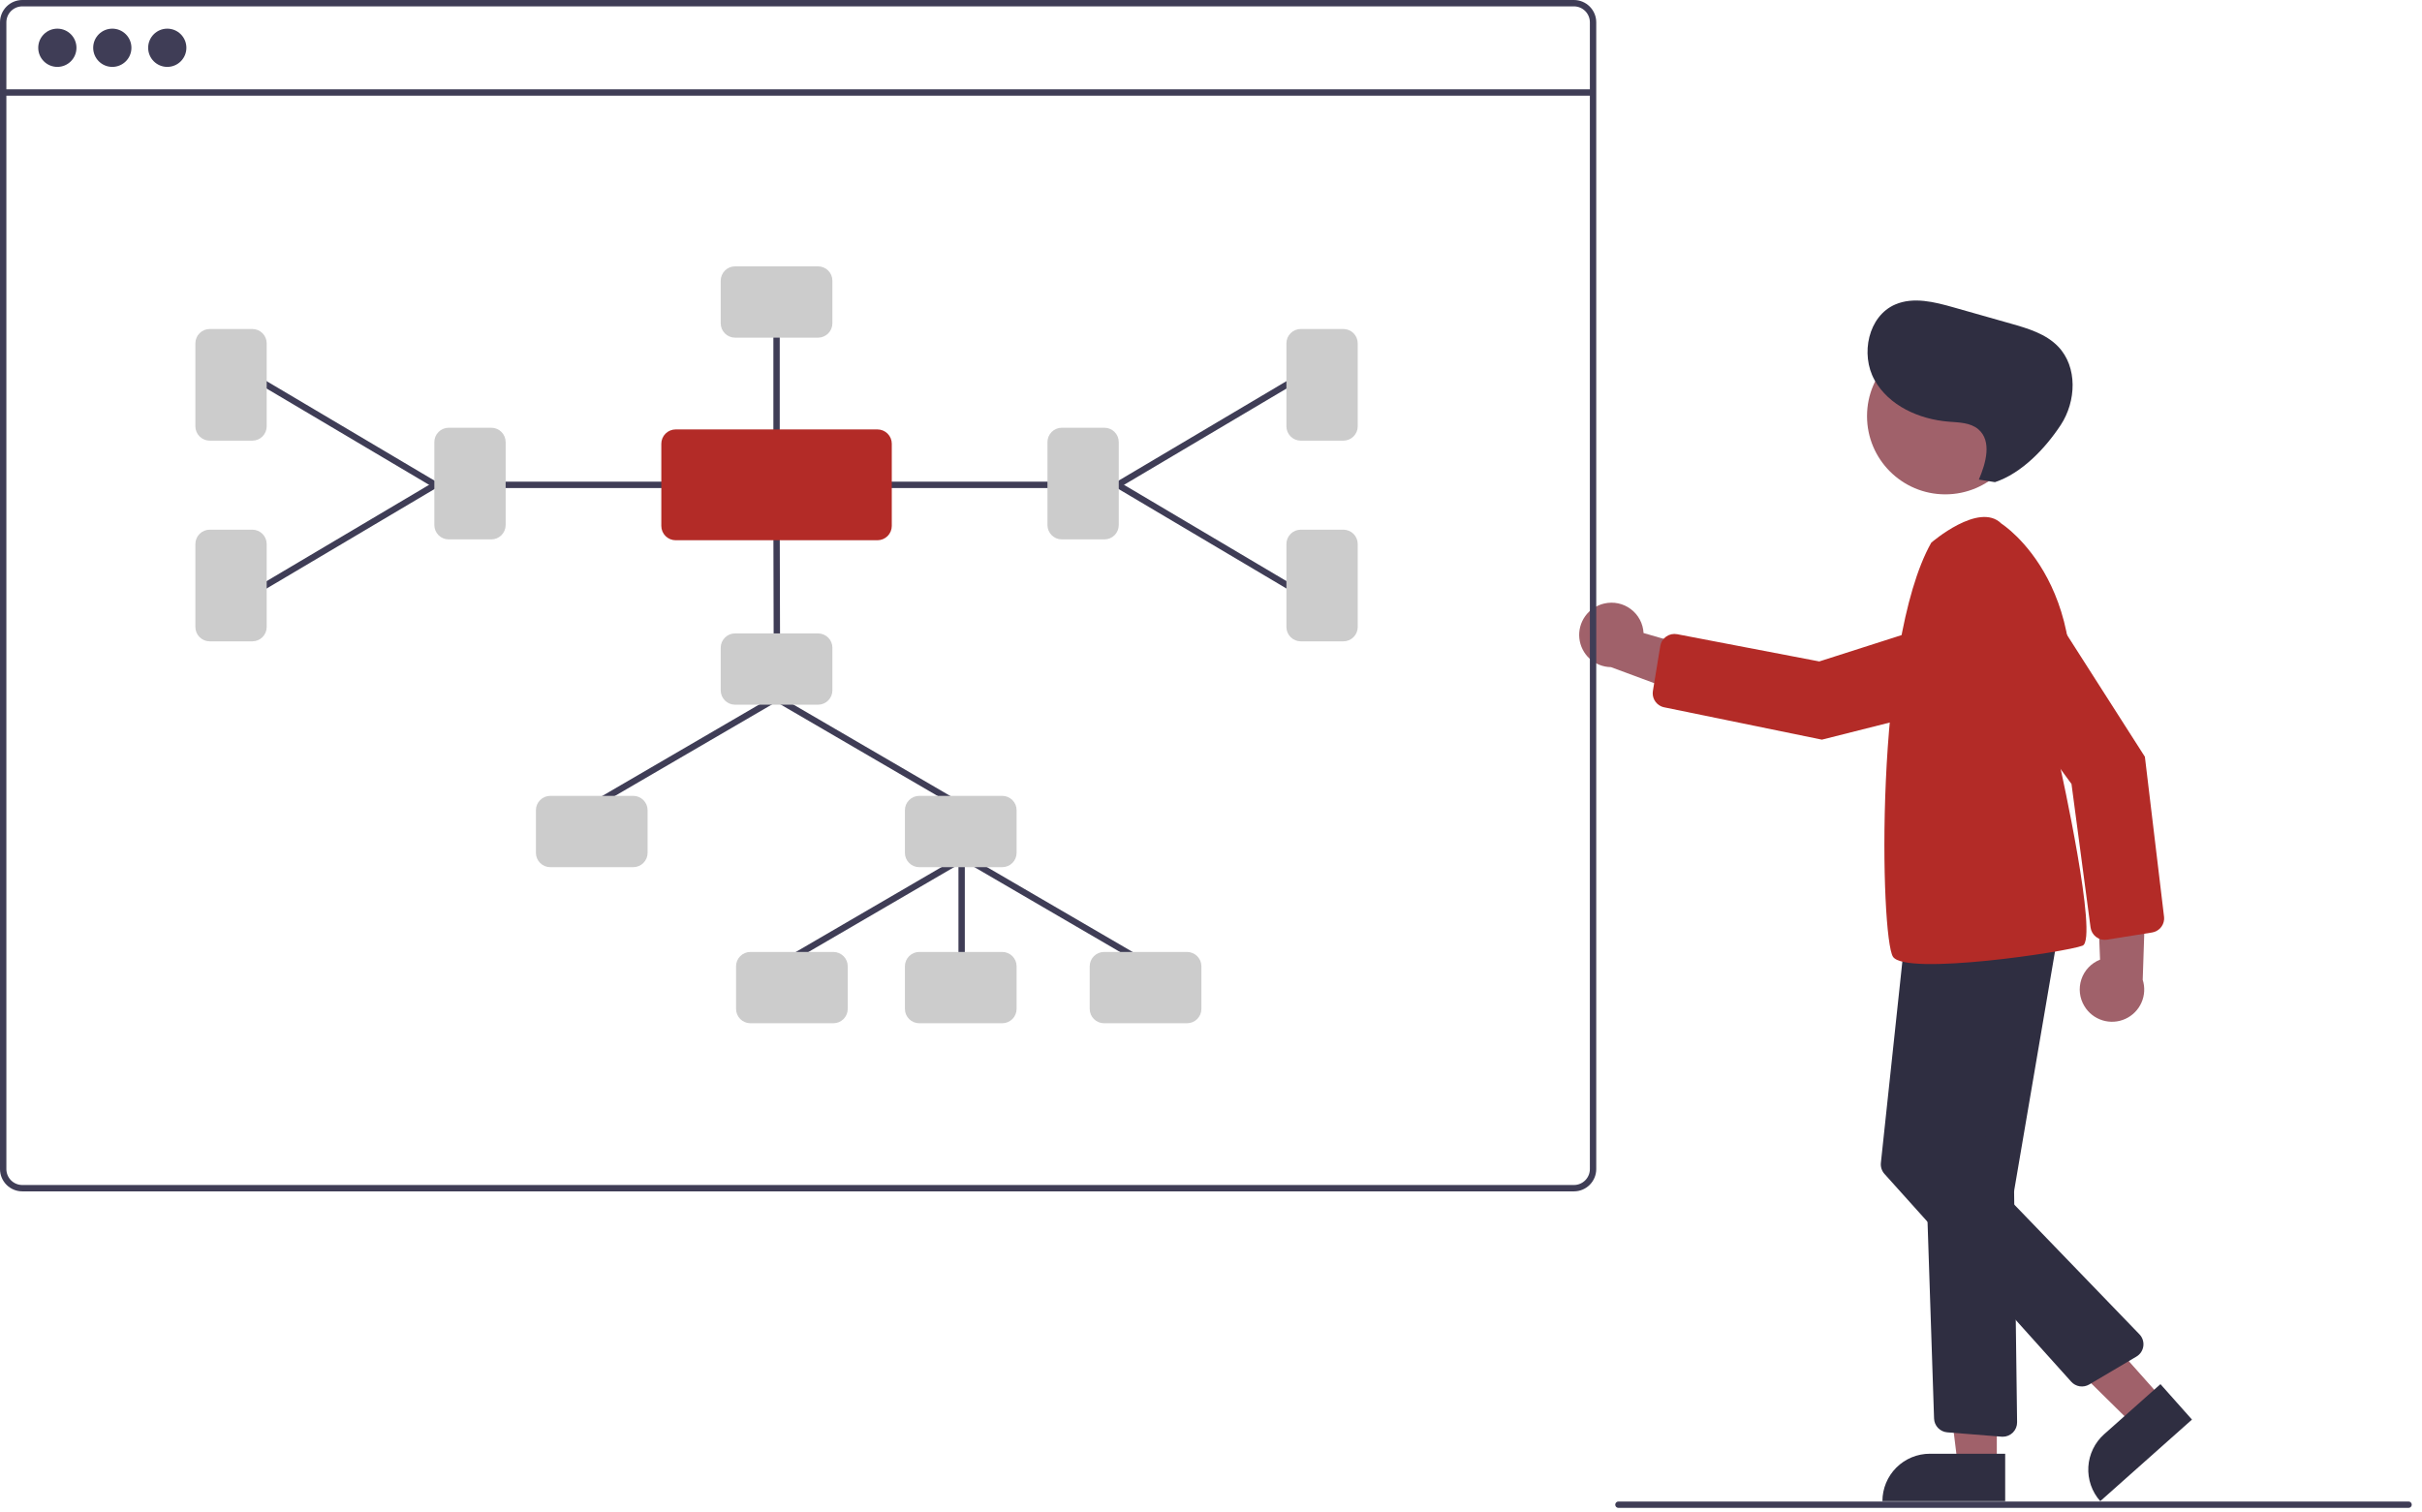 <svg width="221" height="138" viewBox="0 0 221 138" fill="none" xmlns="http://www.w3.org/2000/svg">
<g clip-path="url(#clip0)">
<path d="M190.2 91.833C189.976 91.469 189.835 91.06 189.787 90.635C189.738 90.21 189.784 89.78 189.92 89.375C190.055 88.97 190.278 88.599 190.573 88.29C190.867 87.98 191.226 87.738 191.624 87.582L191.211 77.202L195.832 79.992L195.516 89.422C195.734 90.108 195.693 90.85 195.4 91.507C195.108 92.165 194.584 92.692 193.929 92.989C193.273 93.286 192.532 93.332 191.845 93.119C191.157 92.906 190.572 92.449 190.2 91.833Z" fill="#A0616A"/>
<path d="M196.368 85.103L192.26 85.76C192.087 85.787 191.911 85.78 191.741 85.738C191.571 85.697 191.412 85.621 191.272 85.517C191.132 85.413 191.014 85.281 190.925 85.131C190.837 84.98 190.779 84.813 190.756 84.64L189.018 71.549L180.429 59.794C180.111 59.359 179.885 58.863 179.766 58.337C179.647 57.812 179.637 57.267 179.737 56.737C179.836 56.207 180.043 55.703 180.345 55.257C180.646 54.81 181.036 54.429 181.491 54.139L181.49 54.139C182.373 53.575 183.443 53.385 184.465 53.61C185.488 53.835 186.379 54.458 186.943 55.34L195.715 69.067L197.461 83.656C197.472 83.749 197.473 83.843 197.465 83.936C197.438 84.225 197.315 84.497 197.117 84.708C196.918 84.919 196.655 85.058 196.368 85.103Z" fill="#B32B27"/>
<path d="M182.203 133.693H178.639L176.944 119.945L182.204 119.946L182.203 133.693Z" fill="#A0616A"/>
<path d="M176.093 132.675H182.967V137.003H171.765C171.765 135.855 172.221 134.754 173.033 133.942C173.845 133.131 174.945 132.675 176.093 132.675Z" fill="#2F2E41"/>
<path d="M197.241 127.592L194.578 129.961L184.651 120.173L188.104 117.32L197.241 127.592Z" fill="#A0616A"/>
<path d="M191.999 130.892L197.135 126.324L200.011 129.557L191.642 137.003C191.264 136.578 190.974 136.083 190.787 135.546C190.601 135.009 190.522 134.441 190.555 133.873C190.588 133.306 190.733 132.751 190.981 132.239C191.228 131.728 191.574 131.27 191.999 130.892Z" fill="#2F2E41"/>
<path d="M146.386 55.08C146.802 54.983 147.234 54.978 147.653 55.066C148.071 55.154 148.465 55.333 148.806 55.59C149.148 55.847 149.429 56.175 149.63 56.553C149.831 56.93 149.946 57.347 149.969 57.773L159.948 60.66L155.841 64.164L146.994 60.885C146.274 60.875 145.583 60.602 145.052 60.117C144.521 59.631 144.186 58.968 144.111 58.252C144.036 57.537 144.226 56.819 144.645 56.234C145.065 55.649 145.684 55.238 146.386 55.079V55.08Z" fill="#A0616A"/>
<path d="M177.5 45.117C181.444 45.117 184.641 41.92 184.641 37.977C184.641 34.033 181.444 30.836 177.5 30.836C173.557 30.836 170.36 34.033 170.36 37.977C170.36 41.92 173.557 45.117 177.5 45.117Z" fill="#A0616A"/>
<path d="M182.641 131.119L177.68 130.722C177.36 130.696 177.06 130.554 176.838 130.321C176.616 130.089 176.487 129.782 176.477 129.461L175.092 87.645C175.081 87.322 175.19 87.007 175.398 86.759C175.606 86.512 175.899 86.35 176.219 86.306L186.109 84.926C186.313 84.898 186.521 84.918 186.715 84.985C186.91 85.052 187.086 85.163 187.229 85.311C187.373 85.459 187.479 85.638 187.54 85.835C187.601 86.031 187.614 86.239 187.58 86.442L183.795 108.61C183.785 108.67 183.78 108.732 183.781 108.794L184.054 129.797C184.056 129.971 184.024 130.143 183.959 130.303C183.894 130.464 183.798 130.611 183.676 130.734C183.554 130.857 183.409 130.955 183.249 131.022C183.089 131.089 182.918 131.123 182.744 131.123C182.71 131.123 182.675 131.122 182.641 131.119Z" fill="#2F2E41"/>
<path d="M188.994 126.103L171.953 107.137C171.83 107.001 171.737 106.84 171.681 106.665C171.625 106.491 171.605 106.307 171.625 106.124L173.777 85.947C173.812 85.61 173.977 85.301 174.236 85.083C174.494 84.866 174.828 84.757 175.165 84.78L185.624 85.477C185.824 85.49 186.018 85.55 186.192 85.65C186.365 85.75 186.513 85.889 186.625 86.056C186.736 86.222 186.807 86.412 186.834 86.611C186.86 86.809 186.84 87.011 186.776 87.201L180.51 105.74C180.449 105.917 180.439 106.107 180.48 106.289C180.521 106.471 180.611 106.638 180.741 106.772L195.217 121.775C195.354 121.917 195.458 122.088 195.519 122.276C195.581 122.464 195.599 122.663 195.572 122.859C195.546 123.055 195.475 123.242 195.366 123.407C195.257 123.571 195.111 123.709 194.941 123.809L190.633 126.355C190.373 126.508 190.067 126.567 189.769 126.521C189.47 126.475 189.197 126.328 188.994 126.103L188.994 126.103Z" fill="#2F2E41"/>
<path d="M176.221 49.528C176.221 49.528 180.581 45.748 182.616 47.783C182.616 47.783 192.065 53.743 187.995 70.024C187.995 70.024 191.483 85.723 190.03 86.304C188.576 86.886 173.895 89.066 172.732 87.322C171.569 85.577 170.988 58.831 176.221 49.528Z" fill="#B32B27"/>
<path d="M150.822 63.058L151.497 58.952C151.526 58.78 151.588 58.615 151.681 58.467C151.775 58.319 151.896 58.192 152.04 58.092C152.183 57.992 152.345 57.922 152.516 57.885C152.686 57.849 152.863 57.847 153.034 57.88L166.004 60.366L179.87 55.929C180.384 55.765 180.925 55.708 181.462 55.761C181.998 55.814 182.518 55.976 182.99 56.238C183.461 56.5 183.874 56.855 184.202 57.283C184.531 57.71 184.769 58.2 184.901 58.723L184.901 58.723C185.157 59.738 184.999 60.813 184.463 61.712C183.926 62.611 183.054 63.26 182.039 63.517L166.244 67.504L151.85 64.552C151.759 64.533 151.669 64.505 151.583 64.467C151.318 64.35 151.099 64.148 150.961 63.893C150.823 63.638 150.774 63.344 150.822 63.058Z" fill="#B32B27"/>
<path d="M180.564 43.769C181.217 42.258 181.769 40.247 180.517 39.179C179.791 38.56 178.746 38.559 177.795 38.482C175.115 38.265 172.356 37.032 171.047 34.684C169.737 32.336 170.468 28.845 172.939 27.786C174.605 27.072 176.514 27.558 178.258 28.052L183.493 29.537C185.048 29.978 186.681 30.464 187.801 31.63C189.587 33.49 189.453 36.634 188.035 38.788C186.616 40.941 184.48 43.186 182.035 44.004L180.564 43.769Z" fill="#2F2E41"/>
<path d="M219.775 137.617H147.676C147.599 137.617 147.525 137.586 147.47 137.531C147.416 137.477 147.385 137.403 147.385 137.326C147.385 137.249 147.416 137.175 147.47 137.12C147.525 137.066 147.599 137.035 147.676 137.035H219.775C219.852 137.035 219.926 137.066 219.981 137.12C220.035 137.175 220.066 137.249 220.066 137.326C220.066 137.403 220.035 137.477 219.981 137.531C219.926 137.586 219.852 137.617 219.775 137.617Z" fill="#3F3D56"/>
<path d="M143.617 0H2.035C1.496 0.001 0.978 0.215 0.597 0.597C0.215 0.978 0.001 1.496 0 2.035V106.695C0.001 107.235 0.215 107.752 0.597 108.134C0.978 108.515 1.496 108.73 2.035 108.73H143.617C144.157 108.73 144.674 108.515 145.056 108.134C145.437 107.752 145.652 107.235 145.652 106.695V2.035C145.652 1.496 145.437 0.978 145.056 0.597C144.674 0.215 144.157 0.001 143.617 0ZM145.071 106.695C145.071 107.081 144.917 107.451 144.645 107.723C144.372 107.996 144.003 108.149 143.617 108.149H2.035C1.65 108.149 1.28 107.996 1.007 107.723C0.735 107.451 0.582 107.081 0.581 106.695V2.035C0.582 1.65 0.735 1.28 1.007 1.007C1.28 0.735 1.65 0.582 2.035 0.581H143.617C144.003 0.582 144.372 0.735 144.645 1.007C144.917 1.28 145.071 1.65 145.071 2.035V106.695Z" fill="#3F3D56"/>
<path d="M145.362 8.152H0.291V8.733H145.362V8.152Z" fill="#3F3D56"/>
<path d="M5.233 6.105C6.196 6.105 6.977 5.324 6.977 4.361C6.977 3.397 6.196 2.616 5.233 2.616C4.27 2.616 3.489 3.397 3.489 4.361C3.489 5.324 4.27 6.105 5.233 6.105Z" fill="#3F3D56"/>
<path d="M10.248 6.105C11.211 6.105 11.992 5.324 11.992 4.361C11.992 3.397 11.211 2.616 10.248 2.616C9.284 2.616 8.503 3.397 8.503 4.361C8.503 5.324 9.284 6.105 10.248 6.105Z" fill="#3F3D56"/>
<path d="M15.263 6.105C16.226 6.105 17.007 5.324 17.007 4.361C17.007 3.397 16.226 2.616 15.263 2.616C14.3 2.616 13.519 3.397 13.519 4.361C13.519 5.324 14.3 6.105 15.263 6.105Z" fill="#3F3D56"/>
<path d="M87.747 90.504C87.67 90.504 87.596 90.473 87.541 90.418C87.487 90.364 87.456 90.29 87.456 90.213V78.293C87.456 78.216 87.487 78.142 87.541 78.088C87.596 78.033 87.67 78.002 87.747 78.002C87.824 78.002 87.898 78.033 87.952 78.088C88.007 78.142 88.037 78.216 88.037 78.293V90.213C88.037 90.29 88.007 90.364 87.952 90.418C87.898 90.473 87.824 90.504 87.747 90.504Z" fill="#3F3D56"/>
<path d="M87.349 73.642C87.297 73.642 87.247 73.628 87.203 73.602L70.685 63.978C70.618 63.939 70.57 63.876 70.551 63.801C70.531 63.727 70.542 63.647 70.581 63.581C70.619 63.514 70.683 63.466 70.757 63.446C70.832 63.426 70.911 63.437 70.978 63.475L87.495 73.1C87.55 73.132 87.594 73.181 87.618 73.24C87.642 73.3 87.646 73.365 87.629 73.427C87.613 73.489 87.576 73.543 87.525 73.582C87.475 73.621 87.412 73.642 87.349 73.642Z" fill="#3F3D56"/>
<path d="M54.314 73.641C54.25 73.641 54.188 73.621 54.137 73.582C54.086 73.543 54.05 73.488 54.033 73.427C54.016 73.365 54.02 73.299 54.045 73.24C54.069 73.181 54.112 73.132 54.167 73.1L70.685 63.475C70.751 63.437 70.831 63.426 70.905 63.446C70.979 63.466 71.043 63.514 71.081 63.581C71.12 63.647 71.131 63.727 71.111 63.801C71.092 63.875 71.044 63.939 70.977 63.978L54.46 73.602C54.416 73.628 54.365 73.641 54.314 73.641Z" fill="#3F3D56"/>
<path d="M104.501 88.178C104.45 88.178 104.399 88.164 104.355 88.138L87.838 78.514C87.771 78.475 87.723 78.412 87.703 78.337C87.684 78.263 87.694 78.183 87.733 78.117C87.772 78.05 87.835 78.002 87.91 77.982C87.984 77.962 88.064 77.973 88.13 78.012L104.648 87.636C104.703 87.668 104.746 87.717 104.77 87.777C104.795 87.836 104.799 87.901 104.782 87.963C104.765 88.025 104.729 88.079 104.678 88.118C104.627 88.157 104.565 88.178 104.501 88.178V88.178Z" fill="#3F3D56"/>
<path d="M71.467 88.178C71.403 88.178 71.341 88.157 71.29 88.118C71.239 88.079 71.203 88.025 71.186 87.963C71.169 87.901 71.173 87.836 71.198 87.776C71.222 87.717 71.265 87.668 71.32 87.636L87.838 78.012C87.904 77.973 87.983 77.963 88.058 77.982C88.132 78.002 88.195 78.051 88.234 78.117C88.273 78.183 88.284 78.263 88.264 78.337C88.245 78.411 88.197 78.475 88.13 78.514L71.613 88.138C71.569 88.164 71.518 88.178 71.467 88.178Z" fill="#3F3D56"/>
<path d="M70.885 58.815C70.808 58.815 70.734 58.784 70.68 58.73C70.625 58.676 70.595 58.602 70.594 58.525L70.568 47.946C70.567 47.908 70.575 47.87 70.59 47.835C70.604 47.8 70.625 47.767 70.652 47.74C70.679 47.713 70.711 47.692 70.746 47.677C70.782 47.663 70.82 47.655 70.858 47.655H70.858C70.935 47.655 71.009 47.685 71.064 47.74C71.118 47.794 71.149 47.868 71.149 47.945L71.176 58.523C71.176 58.562 71.169 58.599 71.154 58.635C71.14 58.67 71.118 58.702 71.091 58.729C71.064 58.756 71.032 58.778 70.997 58.792C70.962 58.807 70.924 58.815 70.886 58.815L70.885 58.815Z" fill="#3F3D56"/>
<path d="M74.645 64.314H67.071C66.724 64.314 66.392 64.176 66.147 63.931C65.901 63.685 65.763 63.353 65.763 63.006V59.116C65.763 58.769 65.901 58.436 66.147 58.191C66.392 57.946 66.724 57.808 67.071 57.807H74.645C74.992 57.808 75.325 57.946 75.57 58.191C75.815 58.436 75.953 58.769 75.953 59.116V63.006C75.953 63.353 75.815 63.685 75.57 63.931C75.325 64.176 74.992 64.314 74.645 64.314Z" fill="#CCCCCC"/>
<path d="M62.11 44.539H45.994C45.917 44.539 45.843 44.508 45.788 44.454C45.734 44.399 45.703 44.325 45.703 44.248C45.703 44.171 45.734 44.097 45.788 44.043C45.843 43.988 45.917 43.958 45.994 43.958H62.11C62.187 43.958 62.261 43.988 62.315 44.043C62.37 44.097 62.4 44.171 62.4 44.248C62.4 44.325 62.37 44.399 62.315 44.454C62.261 44.508 62.187 44.539 62.11 44.539Z" fill="#3F3D56"/>
<path d="M70.858 40.387C70.781 40.387 70.707 40.356 70.653 40.301C70.598 40.247 70.568 40.173 70.568 40.096V30.033C70.568 29.956 70.598 29.882 70.653 29.828C70.707 29.773 70.781 29.742 70.858 29.742C70.936 29.742 71.009 29.773 71.064 29.828C71.118 29.882 71.149 29.956 71.149 30.033V40.096C71.149 40.173 71.118 40.247 71.064 40.301C71.009 40.356 70.936 40.387 70.858 40.387Z" fill="#3F3D56"/>
<path d="M39.723 44.539C39.671 44.539 39.62 44.525 39.575 44.498L23.93 35.226C23.864 35.186 23.816 35.122 23.797 35.047C23.778 34.973 23.79 34.894 23.829 34.828C23.868 34.761 23.932 34.713 24.007 34.694C24.081 34.675 24.16 34.686 24.227 34.725L39.872 43.998C39.927 44.031 39.969 44.08 39.993 44.139C40.017 44.199 40.021 44.264 40.004 44.325C39.987 44.387 39.951 44.441 39.9 44.48C39.849 44.518 39.787 44.539 39.723 44.539Z" fill="#3F3D56"/>
<path d="M24.079 53.812C24.015 53.812 23.953 53.791 23.902 53.752C23.852 53.714 23.815 53.66 23.798 53.598C23.781 53.537 23.785 53.471 23.809 53.412C23.833 53.353 23.875 53.303 23.93 53.271L39.576 43.998C39.642 43.959 39.721 43.947 39.796 43.967C39.871 43.986 39.935 44.034 39.974 44.1C40.013 44.166 40.025 44.246 40.005 44.32C39.986 44.395 39.938 44.459 39.872 44.498L24.227 53.771C24.182 53.798 24.131 53.812 24.079 53.812Z" fill="#3F3D56"/>
<path d="M44.831 49.228H40.94C40.593 49.228 40.261 49.09 40.016 48.845C39.77 48.599 39.633 48.267 39.632 47.92V40.346C39.633 39.999 39.77 39.667 40.016 39.421C40.261 39.176 40.593 39.038 40.94 39.038H44.831C45.178 39.038 45.51 39.176 45.755 39.421C46.001 39.667 46.139 39.999 46.139 40.346V47.92C46.139 48.267 46.001 48.599 45.755 48.845C45.51 49.09 45.178 49.228 44.831 49.228Z" fill="#CCCCCC"/>
<path d="M74.645 30.816H67.071C66.724 30.815 66.392 30.677 66.147 30.432C65.901 30.187 65.763 29.854 65.763 29.507V25.617C65.763 25.27 65.901 24.938 66.147 24.692C66.392 24.447 66.724 24.309 67.071 24.309H74.645C74.992 24.309 75.325 24.447 75.57 24.692C75.815 24.938 75.953 25.27 75.953 25.617V29.507C75.953 29.854 75.815 30.187 75.57 30.432C75.325 30.677 74.992 30.815 74.645 30.816Z" fill="#CCCCCC"/>
<path d="M23.026 40.216H19.136C18.789 40.216 18.457 40.078 18.212 39.832C17.966 39.587 17.828 39.255 17.828 38.908V31.334C17.828 30.987 17.966 30.654 18.212 30.409C18.457 30.164 18.789 30.026 19.136 30.026H23.026C23.373 30.026 23.706 30.164 23.951 30.409C24.196 30.654 24.334 30.987 24.335 31.334V38.908C24.334 39.255 24.196 39.587 23.951 39.832C23.706 40.078 23.373 40.216 23.026 40.216Z" fill="#CCCCCC"/>
<path d="M23.026 58.531H19.136C18.789 58.531 18.457 58.393 18.212 58.148C17.966 57.903 17.828 57.57 17.828 57.223V49.649C17.828 49.303 17.966 48.97 18.212 48.725C18.457 48.479 18.789 48.341 19.136 48.341H23.026C23.373 48.341 23.706 48.479 23.951 48.725C24.196 48.97 24.334 49.303 24.335 49.649V57.223C24.334 57.57 24.196 57.903 23.951 58.148C23.706 58.393 23.373 58.531 23.026 58.531Z" fill="#CCCCCC"/>
<path d="M95.723 44.539H79.607C79.53 44.539 79.456 44.508 79.401 44.454C79.347 44.399 79.316 44.325 79.316 44.248C79.316 44.171 79.347 44.097 79.401 44.043C79.456 43.988 79.53 43.958 79.607 43.958H95.723C95.8 43.958 95.874 43.988 95.928 44.043C95.983 44.097 96.013 44.171 96.013 44.248C96.013 44.325 95.983 44.399 95.928 44.454C95.874 44.508 95.8 44.539 95.723 44.539Z" fill="#3F3D56"/>
<path d="M101.993 44.539C101.929 44.539 101.867 44.518 101.816 44.48C101.766 44.441 101.729 44.387 101.712 44.325C101.695 44.264 101.699 44.199 101.723 44.139C101.747 44.08 101.789 44.031 101.844 43.998L117.489 34.725C117.522 34.706 117.559 34.693 117.596 34.688C117.634 34.682 117.673 34.684 117.71 34.694C117.747 34.703 117.781 34.72 117.812 34.743C117.843 34.766 117.868 34.794 117.888 34.827C117.907 34.86 117.92 34.897 117.925 34.934C117.931 34.972 117.929 35.011 117.919 35.048C117.91 35.085 117.893 35.119 117.87 35.15C117.847 35.181 117.819 35.206 117.786 35.226L102.141 44.499C102.096 44.525 102.045 44.539 101.993 44.539Z" fill="#3F3D56"/>
<path d="M117.637 53.812C117.585 53.812 117.534 53.798 117.489 53.771L101.844 44.498C101.778 44.459 101.73 44.395 101.711 44.32C101.692 44.246 101.703 44.166 101.742 44.1C101.782 44.034 101.846 43.986 101.92 43.967C101.995 43.947 102.074 43.959 102.141 43.998L117.786 53.271C117.841 53.303 117.883 53.353 117.907 53.412C117.931 53.471 117.935 53.537 117.918 53.598C117.901 53.66 117.865 53.714 117.814 53.752C117.763 53.791 117.701 53.812 117.637 53.812V53.812Z" fill="#3F3D56"/>
<path d="M100.776 49.228H96.885C96.539 49.228 96.206 49.09 95.961 48.845C95.716 48.599 95.578 48.267 95.577 47.92V40.346C95.578 39.999 95.716 39.667 95.961 39.422C96.206 39.176 96.539 39.038 96.885 39.038H100.776C101.123 39.038 101.455 39.176 101.7 39.422C101.946 39.667 102.084 39.999 102.084 40.346V47.92C102.084 48.267 101.946 48.599 101.7 48.845C101.455 49.09 101.123 49.228 100.776 49.228Z" fill="#CCCCCC"/>
<path d="M122.58 40.216H118.69C118.343 40.216 118.01 40.078 117.765 39.832C117.52 39.587 117.382 39.255 117.381 38.908V31.334C117.382 30.987 117.52 30.654 117.765 30.409C118.01 30.164 118.343 30.026 118.69 30.026H122.58C122.927 30.026 123.259 30.164 123.505 30.409C123.75 30.654 123.888 30.987 123.888 31.334V38.908C123.888 39.255 123.75 39.587 123.505 39.832C123.259 40.078 122.927 40.216 122.58 40.216Z" fill="#CCCCCC"/>
<path d="M122.58 58.531H118.69C118.343 58.531 118.01 58.393 117.765 58.148C117.52 57.903 117.382 57.57 117.381 57.223V49.649C117.382 49.303 117.52 48.97 117.765 48.725C118.01 48.479 118.343 48.342 118.69 48.341H122.58C122.927 48.342 123.259 48.479 123.505 48.725C123.75 48.97 123.888 49.303 123.888 49.649V57.223C123.888 57.57 123.75 57.903 123.505 58.148C123.259 58.393 122.927 58.531 122.58 58.531Z" fill="#CCCCCC"/>
<path d="M57.783 79.141H50.209C49.862 79.14 49.53 79.002 49.285 78.757C49.039 78.512 48.901 78.179 48.901 77.833V73.942C48.901 73.595 49.039 73.263 49.285 73.018C49.53 72.772 49.862 72.634 50.209 72.634H57.783C58.13 72.634 58.462 72.772 58.708 73.018C58.953 73.263 59.091 73.595 59.091 73.942V77.833C59.091 78.179 58.953 78.512 58.708 78.757C58.462 79.002 58.13 79.14 57.783 79.141Z" fill="#CCCCCC"/>
<path d="M91.453 79.141H83.879C83.532 79.14 83.2 79.002 82.955 78.757C82.709 78.512 82.571 78.179 82.571 77.833V73.942C82.571 73.595 82.709 73.263 82.955 73.018C83.2 72.772 83.532 72.634 83.879 72.634H91.453C91.8 72.634 92.133 72.772 92.378 73.018C92.623 73.263 92.761 73.595 92.761 73.942V77.833C92.761 78.179 92.623 78.512 92.378 78.757C92.133 79.002 91.8 79.14 91.453 79.141Z" fill="#CCCCCC"/>
<path d="M76.045 93.386H68.471C68.124 93.386 67.792 93.248 67.546 93.003C67.301 92.757 67.163 92.425 67.163 92.078V88.188C67.163 87.841 67.301 87.508 67.546 87.263C67.792 87.018 68.124 86.88 68.471 86.879H76.045C76.392 86.88 76.724 87.018 76.97 87.263C77.215 87.508 77.353 87.841 77.353 88.188V92.078C77.353 92.425 77.215 92.757 76.97 93.003C76.724 93.248 76.392 93.386 76.045 93.386Z" fill="#CCCCCC"/>
<path d="M108.315 93.386H100.741C100.394 93.386 100.062 93.248 99.817 93.003C99.571 92.757 99.433 92.425 99.433 92.078V88.188C99.433 87.841 99.571 87.508 99.817 87.263C100.062 87.018 100.394 86.88 100.741 86.879H108.315C108.662 86.88 108.994 87.018 109.24 87.263C109.485 87.508 109.623 87.841 109.623 88.188V92.078C109.623 92.425 109.485 92.757 109.24 93.003C108.994 93.248 108.662 93.386 108.315 93.386Z" fill="#CCCCCC"/>
<path d="M91.453 93.386H83.879C83.532 93.386 83.2 93.248 82.955 93.003C82.709 92.757 82.571 92.425 82.571 92.078V88.188C82.571 87.841 82.709 87.508 82.955 87.263C83.2 87.018 83.532 86.88 83.879 86.879H91.453C91.8 86.88 92.133 87.018 92.378 87.263C92.623 87.508 92.761 87.841 92.761 88.188V92.078C92.761 92.425 92.623 92.757 92.378 93.003C92.133 93.248 91.8 93.386 91.453 93.386Z" fill="#CCCCCC"/>
<path d="M80.065 49.306H61.651C61.304 49.305 60.972 49.167 60.726 48.922C60.481 48.677 60.343 48.344 60.343 47.998V40.499C60.343 40.152 60.481 39.82 60.726 39.575C60.972 39.329 61.304 39.191 61.651 39.191H80.065C80.412 39.191 80.744 39.329 80.99 39.575C81.235 39.82 81.373 40.152 81.373 40.499V47.998C81.373 48.344 81.235 48.677 80.99 48.922C80.744 49.167 80.412 49.305 80.065 49.306Z" fill="#B32B27"/>
</g>
<defs>
<clipPath id="clip0">
<rect width="220.066" height="137.617" fill="white"/>
</clipPath>
</defs>
</svg>
